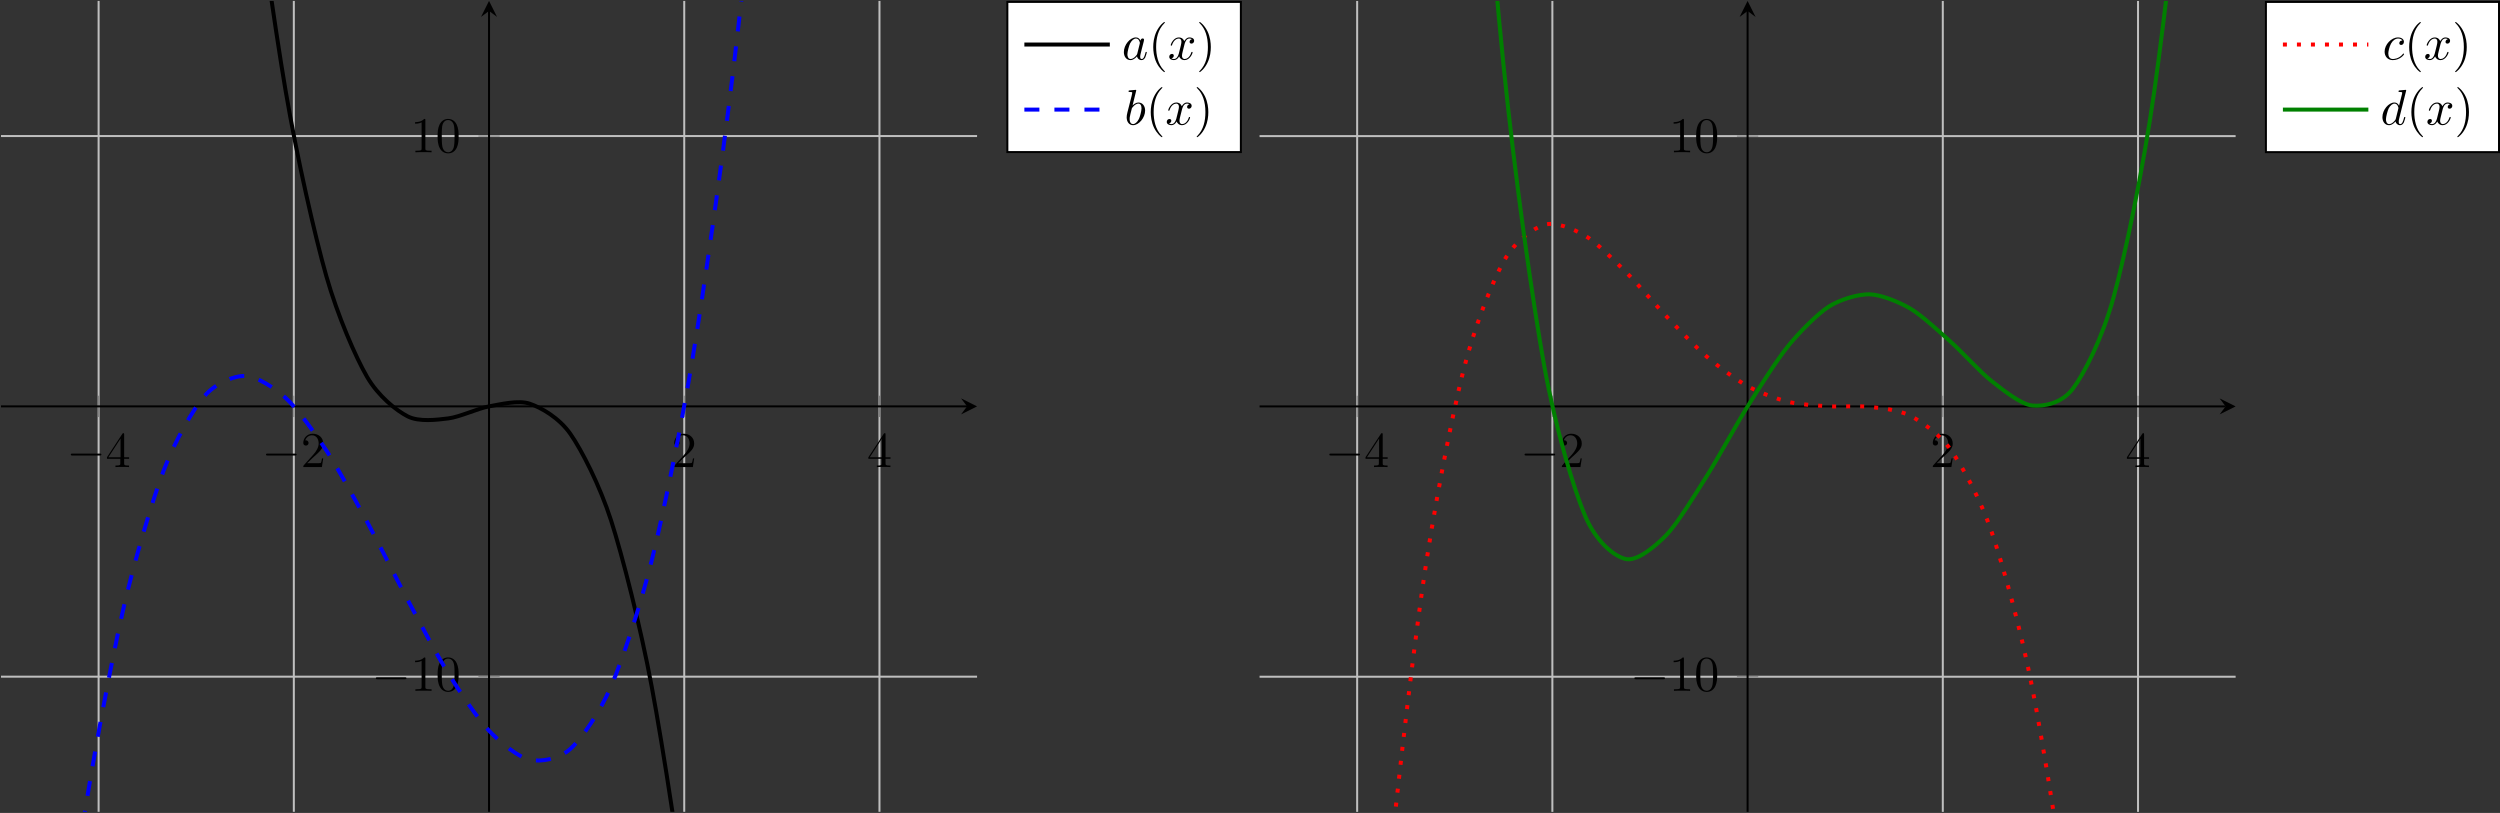 <?xml version="1.0" encoding="UTF-8"?>
<svg xmlns="http://www.w3.org/2000/svg" xmlns:xlink="http://www.w3.org/1999/xlink" width="497.571pt" height="161.793pt" viewBox="0 0 497.571 161.793" version="1.1">
<rect x="0" y="0" width="497.571" height="161.793" fill="#333333" stroke="none"/>
<defs>
<g>
<symbol overflow="visible" id="glyph0-0">
<path style="stroke:none;" d=""/>
</symbol>
<symbol overflow="visible" id="glyph0-1">
<path style="stroke:none;" d="M 6.562 -2.297 C 6.734 -2.297 6.922 -2.297 6.922 -2.5 C 6.922 -2.688 6.734 -2.688 6.562 -2.688 L 1.172 -2.688 C 1 -2.688 0.828 -2.688 0.828 -2.5 C 0.828 -2.297 1 -2.297 1.172 -2.297 Z M 6.562 -2.297 "/>
</symbol>
<symbol overflow="visible" id="glyph1-0">
<path style="stroke:none;" d=""/>
</symbol>
<symbol overflow="visible" id="glyph1-1">
<path style="stroke:none;" d="M 2.938 -1.641 L 2.938 -0.781 C 2.938 -0.422 2.906 -0.312 2.172 -0.312 L 1.969 -0.312 L 1.969 0 C 2.375 -0.031 2.891 -0.031 3.312 -0.031 C 3.734 -0.031 4.25 -0.031 4.672 0 L 4.672 -0.312 L 4.453 -0.312 C 3.719 -0.312 3.703 -0.422 3.703 -0.781 L 3.703 -1.641 L 4.688 -1.641 L 4.688 -1.953 L 3.703 -1.953 L 3.703 -6.484 C 3.703 -6.688 3.703 -6.75 3.531 -6.75 C 3.453 -6.75 3.422 -6.75 3.344 -6.625 L 0.281 -1.953 L 0.281 -1.641 Z M 2.984 -1.953 L 0.562 -1.953 L 2.984 -5.672 Z M 2.984 -1.953 "/>
</symbol>
<symbol overflow="visible" id="glyph1-2">
<path style="stroke:none;" d="M 1.266 -0.766 L 2.328 -1.797 C 3.875 -3.172 4.469 -3.703 4.469 -4.703 C 4.469 -5.844 3.578 -6.641 2.359 -6.641 C 1.234 -6.641 0.5 -5.719 0.5 -4.828 C 0.5 -4.281 1 -4.281 1.031 -4.281 C 1.203 -4.281 1.547 -4.391 1.547 -4.812 C 1.547 -5.062 1.359 -5.328 1.016 -5.328 C 0.938 -5.328 0.922 -5.328 0.891 -5.312 C 1.109 -5.969 1.656 -6.328 2.234 -6.328 C 3.141 -6.328 3.562 -5.516 3.562 -4.703 C 3.562 -3.906 3.078 -3.125 2.516 -2.5 L 0.609 -0.375 C 0.5 -0.266 0.5 -0.234 0.5 0 L 4.203 0 L 4.469 -1.734 L 4.234 -1.734 C 4.172 -1.438 4.109 -1 4 -0.844 C 3.938 -0.766 3.281 -0.766 3.062 -0.766 Z M 1.266 -0.766 "/>
</symbol>
<symbol overflow="visible" id="glyph1-3">
<path style="stroke:none;" d="M 2.938 -6.375 C 2.938 -6.625 2.938 -6.641 2.703 -6.641 C 2.078 -6 1.203 -6 0.891 -6 L 0.891 -5.688 C 1.094 -5.688 1.672 -5.688 2.188 -5.953 L 2.188 -0.781 C 2.188 -0.422 2.156 -0.312 1.266 -0.312 L 0.953 -0.312 L 0.953 0 C 1.297 -0.031 2.156 -0.031 2.562 -0.031 C 2.953 -0.031 3.828 -0.031 4.172 0 L 4.172 -0.312 L 3.859 -0.312 C 2.953 -0.312 2.938 -0.422 2.938 -0.781 Z M 2.938 -6.375 "/>
</symbol>
<symbol overflow="visible" id="glyph1-4">
<path style="stroke:none;" d="M 4.578 -3.188 C 4.578 -3.984 4.531 -4.781 4.188 -5.516 C 3.734 -6.484 2.906 -6.641 2.5 -6.641 C 1.891 -6.641 1.172 -6.375 0.75 -5.453 C 0.438 -4.766 0.391 -3.984 0.391 -3.188 C 0.391 -2.438 0.422 -1.547 0.844 -0.781 C 1.266 0.016 2 0.219 2.484 0.219 C 3.016 0.219 3.781 0.016 4.219 -0.938 C 4.531 -1.625 4.578 -2.406 4.578 -3.188 Z M 2.484 0 C 2.094 0 1.5 -0.25 1.328 -1.203 C 1.219 -1.797 1.219 -2.719 1.219 -3.312 C 1.219 -3.953 1.219 -4.609 1.297 -5.141 C 1.484 -6.328 2.234 -6.422 2.484 -6.422 C 2.812 -6.422 3.469 -6.234 3.656 -5.25 C 3.766 -4.688 3.766 -3.938 3.766 -3.312 C 3.766 -2.562 3.766 -1.891 3.656 -1.25 C 3.5 -0.297 2.938 0 2.484 0 Z M 2.484 0 "/>
</symbol>
<symbol overflow="visible" id="glyph1-5">
<path style="stroke:none;" d="M 3.297 2.391 C 3.297 2.359 3.297 2.344 3.125 2.172 C 1.891 0.922 1.562 -0.969 1.562 -2.5 C 1.562 -4.234 1.938 -5.969 3.172 -7.203 C 3.297 -7.328 3.297 -7.344 3.297 -7.375 C 3.297 -7.453 3.266 -7.484 3.203 -7.484 C 3.094 -7.484 2.203 -6.797 1.609 -5.531 C 1.109 -4.438 0.984 -3.328 0.984 -2.5 C 0.984 -1.719 1.094 -0.516 1.641 0.625 C 2.25 1.844 3.094 2.5 3.203 2.5 C 3.266 2.5 3.297 2.469 3.297 2.391 Z M 3.297 2.391 "/>
</symbol>
<symbol overflow="visible" id="glyph1-6">
<path style="stroke:none;" d="M 2.875 -2.5 C 2.875 -3.266 2.766 -4.469 2.219 -5.609 C 1.625 -6.828 0.766 -7.484 0.672 -7.484 C 0.609 -7.484 0.562 -7.438 0.562 -7.375 C 0.562 -7.344 0.562 -7.328 0.75 -7.141 C 1.734 -6.156 2.297 -4.578 2.297 -2.5 C 2.297 -0.781 1.938 0.969 0.703 2.219 C 0.562 2.344 0.562 2.359 0.562 2.391 C 0.562 2.453 0.609 2.5 0.672 2.5 C 0.766 2.5 1.672 1.812 2.25 0.547 C 2.766 -0.547 2.875 -1.656 2.875 -2.5 Z M 2.875 -2.5 "/>
</symbol>
<symbol overflow="visible" id="glyph2-0">
<path style="stroke:none;" d=""/>
</symbol>
<symbol overflow="visible" id="glyph2-1">
<path style="stroke:none;" d="M 3.719 -3.766 C 3.531 -4.141 3.25 -4.406 2.797 -4.406 C 1.641 -4.406 0.406 -2.938 0.406 -1.484 C 0.406 -0.547 0.953 0.109 1.719 0.109 C 1.922 0.109 2.422 0.062 3.016 -0.641 C 3.094 -0.219 3.453 0.109 3.922 0.109 C 4.281 0.109 4.5 -0.125 4.672 -0.438 C 4.828 -0.797 4.969 -1.406 4.969 -1.422 C 4.969 -1.531 4.875 -1.531 4.844 -1.531 C 4.75 -1.531 4.734 -1.484 4.703 -1.344 C 4.531 -0.703 4.359 -0.109 3.953 -0.109 C 3.672 -0.109 3.656 -0.375 3.656 -0.562 C 3.656 -0.781 3.672 -0.875 3.781 -1.312 C 3.891 -1.719 3.906 -1.828 4 -2.203 L 4.359 -3.594 C 4.422 -3.875 4.422 -3.891 4.422 -3.938 C 4.422 -4.109 4.312 -4.203 4.141 -4.203 C 3.891 -4.203 3.75 -3.984 3.719 -3.766 Z M 3.078 -1.188 C 3.016 -1 3.016 -0.984 2.875 -0.812 C 2.438 -0.266 2.031 -0.109 1.75 -0.109 C 1.25 -0.109 1.109 -0.656 1.109 -1.047 C 1.109 -1.547 1.422 -2.766 1.656 -3.234 C 1.969 -3.812 2.406 -4.188 2.812 -4.188 C 3.453 -4.188 3.594 -3.375 3.594 -3.312 C 3.594 -3.25 3.578 -3.188 3.562 -3.141 Z M 3.078 -1.188 "/>
</symbol>
<symbol overflow="visible" id="glyph2-2">
<path style="stroke:none;" d="M 3.328 -3.016 C 3.391 -3.266 3.625 -4.188 4.312 -4.188 C 4.359 -4.188 4.609 -4.188 4.812 -4.062 C 4.531 -4 4.344 -3.766 4.344 -3.516 C 4.344 -3.359 4.453 -3.172 4.719 -3.172 C 4.938 -3.172 5.25 -3.344 5.25 -3.75 C 5.25 -4.266 4.672 -4.406 4.328 -4.406 C 3.75 -4.406 3.406 -3.875 3.281 -3.656 C 3.031 -4.312 2.5 -4.406 2.203 -4.406 C 1.172 -4.406 0.594 -3.125 0.594 -2.875 C 0.594 -2.766 0.703 -2.766 0.719 -2.766 C 0.797 -2.766 0.828 -2.797 0.844 -2.875 C 1.188 -3.938 1.844 -4.188 2.188 -4.188 C 2.375 -4.188 2.719 -4.094 2.719 -3.516 C 2.719 -3.203 2.547 -2.547 2.188 -1.141 C 2.031 -0.531 1.672 -0.109 1.234 -0.109 C 1.172 -0.109 0.953 -0.109 0.734 -0.234 C 0.984 -0.297 1.203 -0.5 1.203 -0.781 C 1.203 -1.047 0.984 -1.125 0.844 -1.125 C 0.531 -1.125 0.297 -0.875 0.297 -0.547 C 0.297 -0.094 0.781 0.109 1.219 0.109 C 1.891 0.109 2.25 -0.594 2.266 -0.641 C 2.391 -0.281 2.75 0.109 3.344 0.109 C 4.375 0.109 4.938 -1.172 4.938 -1.422 C 4.938 -1.531 4.859 -1.531 4.828 -1.531 C 4.734 -1.531 4.719 -1.484 4.688 -1.422 C 4.359 -0.344 3.688 -0.109 3.375 -0.109 C 2.984 -0.109 2.828 -0.422 2.828 -0.766 C 2.828 -0.984 2.875 -1.203 2.984 -1.641 Z M 3.328 -3.016 "/>
</symbol>
<symbol overflow="visible" id="glyph2-3">
<path style="stroke:none;" d="M 2.375 -6.812 C 2.375 -6.812 2.375 -6.922 2.25 -6.922 C 2.031 -6.922 1.297 -6.844 1.031 -6.812 C 0.953 -6.812 0.844 -6.797 0.844 -6.625 C 0.844 -6.5 0.938 -6.5 1.094 -6.5 C 1.562 -6.5 1.578 -6.438 1.578 -6.328 C 1.578 -6.266 1.5 -5.922 1.453 -5.719 L 0.625 -2.469 C 0.516 -1.969 0.469 -1.797 0.469 -1.453 C 0.469 -0.516 1 0.109 1.734 0.109 C 2.906 0.109 4.141 -1.375 4.141 -2.812 C 4.141 -3.719 3.609 -4.406 2.812 -4.406 C 2.359 -4.406 1.938 -4.109 1.641 -3.812 Z M 1.453 -3.047 C 1.5 -3.266 1.5 -3.281 1.594 -3.391 C 2.078 -4.031 2.531 -4.188 2.797 -4.188 C 3.156 -4.188 3.422 -3.891 3.422 -3.25 C 3.422 -2.656 3.094 -1.516 2.906 -1.141 C 2.578 -0.469 2.125 -0.109 1.734 -0.109 C 1.391 -0.109 1.062 -0.375 1.062 -1.109 C 1.062 -1.312 1.062 -1.5 1.219 -2.125 Z M 1.453 -3.047 "/>
</symbol>
<symbol overflow="visible" id="glyph2-4">
<path style="stroke:none;" d="M 3.953 -3.781 C 3.781 -3.781 3.656 -3.781 3.516 -3.656 C 3.344 -3.5 3.328 -3.328 3.328 -3.266 C 3.328 -3.016 3.516 -2.906 3.703 -2.906 C 3.984 -2.906 4.25 -3.156 4.25 -3.547 C 4.25 -4.031 3.781 -4.406 3.078 -4.406 C 1.734 -4.406 0.406 -2.984 0.406 -1.578 C 0.406 -0.672 0.984 0.109 2.031 0.109 C 3.453 0.109 4.281 -0.953 4.281 -1.062 C 4.281 -1.125 4.234 -1.203 4.172 -1.203 C 4.109 -1.203 4.094 -1.172 4.031 -1.094 C 3.25 -0.109 2.156 -0.109 2.047 -0.109 C 1.422 -0.109 1.141 -0.594 1.141 -1.203 C 1.141 -1.609 1.344 -2.578 1.688 -3.188 C 2 -3.766 2.547 -4.188 3.094 -4.188 C 3.422 -4.188 3.812 -4.062 3.953 -3.781 Z M 3.953 -3.781 "/>
</symbol>
<symbol overflow="visible" id="glyph2-5">
<path style="stroke:none;" d="M 5.141 -6.812 C 5.141 -6.812 5.141 -6.922 5.016 -6.922 C 4.859 -6.922 3.922 -6.828 3.75 -6.812 C 3.672 -6.797 3.609 -6.75 3.609 -6.625 C 3.609 -6.5 3.703 -6.5 3.844 -6.5 C 4.328 -6.5 4.344 -6.438 4.344 -6.328 L 4.312 -6.125 L 3.719 -3.766 C 3.531 -4.141 3.25 -4.406 2.797 -4.406 C 1.641 -4.406 0.406 -2.938 0.406 -1.484 C 0.406 -0.547 0.953 0.109 1.719 0.109 C 1.922 0.109 2.422 0.062 3.016 -0.641 C 3.094 -0.219 3.453 0.109 3.922 0.109 C 4.281 0.109 4.5 -0.125 4.672 -0.438 C 4.828 -0.797 4.969 -1.406 4.969 -1.422 C 4.969 -1.531 4.875 -1.531 4.844 -1.531 C 4.75 -1.531 4.734 -1.484 4.703 -1.344 C 4.531 -0.703 4.359 -0.109 3.953 -0.109 C 3.672 -0.109 3.656 -0.375 3.656 -0.562 C 3.656 -0.812 3.672 -0.875 3.703 -1.047 Z M 3.078 -1.188 C 3.016 -1 3.016 -0.984 2.875 -0.812 C 2.438 -0.266 2.031 -0.109 1.75 -0.109 C 1.25 -0.109 1.109 -0.656 1.109 -1.047 C 1.109 -1.547 1.422 -2.766 1.656 -3.234 C 1.969 -3.812 2.406 -4.188 2.812 -4.188 C 3.453 -4.188 3.594 -3.375 3.594 -3.312 C 3.594 -3.25 3.578 -3.188 3.562 -3.141 Z M 3.078 -1.188 "/>
</symbol>
</g>
<clipPath id="clip1">
  <path d="M 19 0 L 176 0 L 176 161.793 L 19 161.793 Z M 19 0 "/>
</clipPath>
<clipPath id="clip2">
  <path d="M 97 1 L 98 1 L 98 161.793 L 97 161.793 Z M 97 1 "/>
</clipPath>
<clipPath id="clip3">
  <path d="M 0.199 0.18 L 194.465 0.18 L 194.465 161.574 L 0.199 161.574 Z M 0.199 0.18 "/>
</clipPath>
<clipPath id="clip4">
  <path d="M 269 0 L 426 0 L 426 161.793 L 269 161.793 Z M 269 0 "/>
</clipPath>
<clipPath id="clip5">
  <path d="M 347 1 L 349 1 L 349 161.793 L 347 161.793 Z M 347 1 "/>
</clipPath>
<clipPath id="clip6">
  <path d="M 250.688 33 L 444.953 33 L 444.953 161.586 L 250.688 161.586 Z M 250.688 33 "/>
</clipPath>
<clipPath id="clip7">
  <path d="M 250.688 0.188 L 444.953 0.188 L 444.953 123 L 250.688 123 Z M 250.688 0.188 "/>
</clipPath>
<clipPath id="clip8">
  <path d="M 450 0 L 497.57 0 L 497.57 31 L 450 31 Z M 450 0 "/>
</clipPath>
</defs>
<g id="surface1">
<g clip-path="url(#clip1)" clip-rule="nonzero">
<path style="fill:none;stroke-width:0.399;stroke-linecap:butt;stroke-linejoin:miter;stroke:rgb(75%,75%,75%);stroke-opacity:1;stroke-miterlimit:10;" d="M 19.426 1371.872 L 19.426 1533.266 M 58.281 1371.872 L 58.281 1533.266 M 135.985 1371.872 L 135.985 1533.266 M 174.84 1371.872 L 174.84 1533.266 " transform="matrix(1,0,0,-1,0.199,1533.446)"/>
</g>
<path style="fill:none;stroke-width:0.399;stroke-linecap:butt;stroke-linejoin:miter;stroke:rgb(75%,75%,75%);stroke-opacity:1;stroke-miterlimit:10;" d="M 0 1398.77 L 194.266 1398.77 M 0 1506.368 L 194.266 1506.368 " transform="matrix(1,0,0,-1,0.199,1533.446)"/>
<path style="fill:none;stroke-width:0.199;stroke-linecap:butt;stroke-linejoin:miter;stroke:rgb(50%,50%,50%);stroke-opacity:1;stroke-miterlimit:10;" d="M 19.426 1450.442 L 19.426 1454.692 M 58.281 1450.442 L 58.281 1454.692 M 135.985 1450.442 L 135.985 1454.692 M 174.84 1450.442 L 174.84 1454.692 " transform="matrix(1,0,0,-1,0.199,1533.446)"/>
<path style="fill:none;stroke-width:0.199;stroke-linecap:butt;stroke-linejoin:miter;stroke:rgb(50%,50%,50%);stroke-opacity:1;stroke-miterlimit:10;" d="M 95.008 1398.77 L 99.258 1398.77 M 95.008 1506.368 L 99.258 1506.368 " transform="matrix(1,0,0,-1,0.199,1533.446)"/>
<path style="fill:none;stroke-width:0.399;stroke-linecap:butt;stroke-linejoin:miter;stroke:rgb(0%,0%,0%);stroke-opacity:1;stroke-miterlimit:10;" d="M 0 1452.567 L 192.274 1452.567 " transform="matrix(1,0,0,-1,0.199,1533.446)"/>
<path style=" stroke:none;fill-rule:nonzero;fill:rgb(0%,0%,0%);fill-opacity:1;" d="M 194.465 80.879 L 191.277 79.285 L 192.473 80.879 L 191.277 82.473 "/>
<g clip-path="url(#clip2)" clip-rule="nonzero">
<path style="fill:none;stroke-width:0.399;stroke-linecap:butt;stroke-linejoin:miter;stroke:rgb(0%,0%,0%);stroke-opacity:1;stroke-miterlimit:10;" d="M 97.133 1371.872 L 97.133 1531.274 " transform="matrix(1,0,0,-1,0.199,1533.446)"/>
</g>
<path style=" stroke:none;fill-rule:nonzero;fill:rgb(0%,0%,0%);fill-opacity:1;" d="M 97.332 0.18 L 95.738 3.367 L 97.332 2.172 L 98.926 3.367 "/>
<g style="fill:rgb(0%,0%,0%);fill-opacity:1;">
  <use xlink:href="#glyph0-1" x="13.261" y="92.962"/>
</g>
<g style="fill:rgb(0%,0%,0%);fill-opacity:1;">
  <use xlink:href="#glyph1-1" x="21.009" y="92.962"/>
</g>
<g style="fill:rgb(0%,0%,0%);fill-opacity:1;">
  <use xlink:href="#glyph0-1" x="52.113" y="92.962"/>
</g>
<g style="fill:rgb(0%,0%,0%);fill-opacity:1;">
  <use xlink:href="#glyph1-2" x="59.862" y="92.962"/>
</g>
<g style="fill:rgb(0%,0%,0%);fill-opacity:1;">
  <use xlink:href="#glyph1-2" x="133.693" y="92.962"/>
</g>
<g style="fill:rgb(0%,0%,0%);fill-opacity:1;">
  <use xlink:href="#glyph1-1" x="172.546" y="92.962"/>
</g>
<g style="fill:rgb(0%,0%,0%);fill-opacity:1;">
  <use xlink:href="#glyph0-1" x="73.974" y="137.49"/>
</g>
<g style="fill:rgb(0%,0%,0%);fill-opacity:1;">
  <use xlink:href="#glyph1-3" x="81.723" y="137.49"/>
  <use xlink:href="#glyph1-4" x="86.704" y="137.49"/>
</g>
<g style="fill:rgb(0%,0%,0%);fill-opacity:1;">
  <use xlink:href="#glyph1-3" x="81.723" y="30.308"/>
  <use xlink:href="#glyph1-4" x="86.704" y="30.308"/>
</g>
<g clip-path="url(#clip3)" clip-rule="nonzero">
<path style="fill:none;stroke-width:0.797;stroke-linecap:butt;stroke-linejoin:miter;stroke:rgb(0%,0%,0%);stroke-opacity:1;stroke-miterlimit:10;" d="M 0 2636.145 C 0 2636.145 5.848 2423.161 8.094 2350.868 C 10.34 2278.571 13.942 2174.298 16.188 2115.091 C 18.434 2055.887 22.035 1971.563 24.281 1924.149 C 26.528 1876.735 30.133 1810.286 32.379 1773.368 C 34.625 1736.454 38.227 1685.798 40.473 1658.083 C 42.719 1630.368 46.321 1593.426 48.567 1573.614 C 50.813 1553.805 54.414 1528.505 56.66 1515.301 C 58.906 1502.102 62.508 1486.36 64.754 1478.473 C 67 1470.583 70.602 1462.325 72.848 1458.454 C 75.094 1454.583 78.699 1451.723 80.946 1450.575 C 83.192 1449.426 86.793 1449.895 89.039 1450.173 C 91.285 1450.446 94.887 1452.161 97.133 1452.567 C 99.379 1452.973 102.981 1453.856 105.227 1453.098 C 107.473 1452.337 111.074 1450.313 113.321 1447.091 C 115.567 1443.868 119.168 1436.852 121.418 1429.872 C 123.664 1422.891 127.266 1408.813 129.512 1396.778 C 131.758 1384.743 135.36 1361.52 137.606 1343.133 C 139.852 1324.751 143.453 1290.301 145.699 1264.274 C 147.946 1238.243 151.547 1190.497 153.793 1155.524 C 156.039 1120.551 159.641 1057.426 161.887 1012.216 C 164.133 967.005 167.738 886.423 169.985 829.68 C 172.231 772.934 175.832 672.817 178.078 603.243 C 180.324 533.669 183.926 411.942 186.172 328.243 C 188.418 244.544 194.266 0.001 194.266 0.001 " transform="matrix(1,0,0,-1,0.199,1533.446)"/>
<path style="fill:none;stroke-width:0.797;stroke-linecap:butt;stroke-linejoin:miter;stroke:rgb(0%,0%,100%);stroke-opacity:1;stroke-dasharray:2.989,2.989;stroke-miterlimit:10;" d="M 0 1226.614 C 0 1226.614 5.848 1287.985 8.094 1307.7 C 10.34 1327.415 13.942 1354.239 16.188 1368.708 C 18.434 1383.173 22.035 1402.102 24.281 1411.966 C 26.528 1421.833 30.133 1433.903 32.379 1439.817 C 34.625 1445.731 38.227 1451.981 40.473 1454.591 C 42.719 1457.2 46.321 1458.669 48.567 1458.622 C 50.813 1458.575 54.414 1456.301 56.66 1454.247 C 58.906 1452.192 62.508 1447.219 64.754 1443.801 C 67 1440.383 70.602 1433.751 72.848 1429.622 C 75.094 1425.489 78.699 1418.231 80.946 1414.036 C 83.192 1409.844 86.793 1403.001 89.039 1399.387 C 91.285 1395.778 94.887 1390.391 97.133 1388.008 C 99.379 1385.63 102.981 1382.735 105.227 1382.235 C 107.473 1381.735 111.074 1382.372 113.321 1384.399 C 115.567 1386.423 119.168 1391.633 121.418 1396.837 C 123.664 1402.036 127.266 1412.86 129.512 1421.883 C 131.758 1430.907 135.36 1448.38 137.606 1461.876 C 139.852 1475.368 143.453 1500.532 145.699 1519.145 C 147.946 1537.758 151.547 1571.649 153.793 1596.028 C 156.039 1620.411 159.641 1664.067 161.887 1694.864 C 164.133 1725.657 167.738 1780.122 169.985 1817.981 C 172.231 1855.837 175.832 1922.149 178.078 1967.716 C 180.324 2013.286 183.926 2092.481 186.172 2146.407 C 188.418 2200.337 194.266 2356.387 194.266 2356.387 " transform="matrix(1,0,0,-1,0.199,1533.446)"/>
</g>
<path style="fill-rule:nonzero;fill:rgb(100%,100%,100%);fill-opacity:1;stroke-width:0.399;stroke-linecap:butt;stroke-linejoin:miter;stroke:rgb(0%,0%,0%);stroke-opacity:1;stroke-miterlimit:10;" d="M 200.293 1503.18 L 246.77 1503.18 L 246.77 1533.067 L 200.293 1533.067 Z M 200.293 1503.18 " transform="matrix(1,0,0,-1,0.199,1533.446)"/>
<path style="fill:none;stroke-width:0.797;stroke-linecap:butt;stroke-linejoin:miter;stroke:rgb(0%,0%,0%);stroke-opacity:1;stroke-miterlimit:10;" d="M 0.002 -0 C 0.002 -0 6.143 -0 8.506 -0 C 10.865 -0 17.01 -0 17.01 -0 " transform="matrix(1,0,0,-1,203.877,8.867)"/>
<g style="fill:rgb(0%,0%,0%);fill-opacity:1;">
  <use xlink:href="#glyph2-1" x="223.276" y="11.855"/>
</g>
<g style="fill:rgb(0%,0%,0%);fill-opacity:1;">
  <use xlink:href="#glyph1-5" x="228.542" y="11.855"/>
</g>
<g style="fill:rgb(0%,0%,0%);fill-opacity:1;">
  <use xlink:href="#glyph2-2" x="232.417" y="11.855"/>
</g>
<g style="fill:rgb(0%,0%,0%);fill-opacity:1;">
  <use xlink:href="#glyph1-6" x="238.111" y="11.855"/>
</g>
<path style="fill:none;stroke-width:0.797;stroke-linecap:butt;stroke-linejoin:miter;stroke:rgb(0%,0%,100%);stroke-opacity:1;stroke-dasharray:2.989,2.989;stroke-miterlimit:10;" d="M 0.002 0.002 C 0.002 0.002 6.143 0.002 8.506 0.002 C 10.865 0.002 17.01 0.002 17.01 0.002 " transform="matrix(1,0,0,-1,203.877,21.818)"/>
<g style="fill:rgb(0%,0%,0%);fill-opacity:1;">
  <use xlink:href="#glyph2-3" x="223.771" y="24.807"/>
</g>
<g style="fill:rgb(0%,0%,0%);fill-opacity:1;">
  <use xlink:href="#glyph1-5" x="228.047" y="24.807"/>
</g>
<g style="fill:rgb(0%,0%,0%);fill-opacity:1;">
  <use xlink:href="#glyph2-2" x="231.921" y="24.807"/>
</g>
<g style="fill:rgb(0%,0%,0%);fill-opacity:1;">
  <use xlink:href="#glyph1-6" x="237.615" y="24.807"/>
</g>
<g clip-path="url(#clip4)" clip-rule="nonzero">
<path style="fill:none;stroke-width:0.399;stroke-linecap:butt;stroke-linejoin:miter;stroke:rgb(75%,75%,75%);stroke-opacity:1;stroke-miterlimit:10;" d="M 19.427 607.926 L 19.427 769.324 M 58.279 607.926 L 58.279 769.324 M 135.986 607.926 L 135.986 769.324 M 174.841 607.926 L 174.841 769.324 " transform="matrix(1,0,0,-1,250.686,769.512)"/>
</g>
<path style="fill:none;stroke-width:0.399;stroke-linecap:butt;stroke-linejoin:miter;stroke:rgb(75%,75%,75%);stroke-opacity:1;stroke-miterlimit:10;" d="M 0.002 634.824 L 194.267 634.824 M 0.002 742.422 L 194.267 742.422 " transform="matrix(1,0,0,-1,250.686,769.512)"/>
<path style="fill:none;stroke-width:0.199;stroke-linecap:butt;stroke-linejoin:miter;stroke:rgb(50%,50%,50%);stroke-opacity:1;stroke-miterlimit:10;" d="M 19.427 686.5 L 19.427 690.75 M 58.279 686.5 L 58.279 690.75 M 135.986 686.5 L 135.986 690.75 M 174.841 686.5 L 174.841 690.75 " transform="matrix(1,0,0,-1,250.686,769.512)"/>
<path style="fill:none;stroke-width:0.199;stroke-linecap:butt;stroke-linejoin:miter;stroke:rgb(50%,50%,50%);stroke-opacity:1;stroke-miterlimit:10;" d="M 95.005 634.824 L 99.259 634.824 M 95.005 742.422 L 99.259 742.422 " transform="matrix(1,0,0,-1,250.686,769.512)"/>
<path style="fill:none;stroke-width:0.399;stroke-linecap:butt;stroke-linejoin:miter;stroke:rgb(0%,0%,0%);stroke-opacity:1;stroke-miterlimit:10;" d="M 0.002 688.625 L 192.275 688.625 " transform="matrix(1,0,0,-1,250.686,769.512)"/>
<path style=" stroke:none;fill-rule:nonzero;fill:rgb(0%,0%,0%);fill-opacity:1;" d="M 444.953 80.887 L 441.766 79.293 L 442.961 80.887 L 441.766 82.48 "/>
<g clip-path="url(#clip5)" clip-rule="nonzero">
<path style="fill:none;stroke-width:0.399;stroke-linecap:butt;stroke-linejoin:miter;stroke:rgb(0%,0%,0%);stroke-opacity:1;stroke-miterlimit:10;" d="M 97.134 607.926 L 97.134 767.328 " transform="matrix(1,0,0,-1,250.686,769.512)"/>
</g>
<path style=" stroke:none;fill-rule:nonzero;fill:rgb(0%,0%,0%);fill-opacity:1;" d="M 347.82 0.188 L 346.227 3.379 L 347.82 2.184 L 349.414 3.379 "/>
<g style="fill:rgb(0%,0%,0%);fill-opacity:1;">
  <use xlink:href="#glyph0-1" x="263.747" y="92.962"/>
</g>
<g style="fill:rgb(0%,0%,0%);fill-opacity:1;">
  <use xlink:href="#glyph1-1" x="271.496" y="92.962"/>
</g>
<g style="fill:rgb(0%,0%,0%);fill-opacity:1;">
  <use xlink:href="#glyph0-1" x="302.6" y="92.962"/>
</g>
<g style="fill:rgb(0%,0%,0%);fill-opacity:1;">
  <use xlink:href="#glyph1-2" x="310.348" y="92.962"/>
</g>
<g style="fill:rgb(0%,0%,0%);fill-opacity:1;">
  <use xlink:href="#glyph1-2" x="384.179" y="92.962"/>
</g>
<g style="fill:rgb(0%,0%,0%);fill-opacity:1;">
  <use xlink:href="#glyph1-1" x="423.032" y="92.962"/>
</g>
<g style="fill:rgb(0%,0%,0%);fill-opacity:1;">
  <use xlink:href="#glyph0-1" x="324.46" y="137.49"/>
</g>
<g style="fill:rgb(0%,0%,0%);fill-opacity:1;">
  <use xlink:href="#glyph1-3" x="332.209" y="137.49"/>
  <use xlink:href="#glyph1-4" x="337.19" y="137.49"/>
</g>
<g style="fill:rgb(0%,0%,0%);fill-opacity:1;">
  <use xlink:href="#glyph1-3" x="332.209" y="30.309"/>
  <use xlink:href="#glyph1-4" x="337.19" y="30.309"/>
</g>
<g clip-path="url(#clip6)" clip-rule="nonzero">
<path style="fill:none;stroke-width:0.797;stroke-linecap:butt;stroke-linejoin:miter;stroke:rgb(100%,0%,0%);stroke-opacity:1;stroke-dasharray:0.797,1.993;stroke-miterlimit:10;" d="M 0.002 107.598 C 0.002 107.598 5.849 267.383 8.095 317.973 C 10.341 368.563 13.943 435.782 16.189 472.207 C 18.435 508.633 22.037 555.551 24.283 580.516 C 26.529 605.485 30.13 636.211 32.377 652.145 C 34.623 668.078 38.224 686.297 40.47 695.36 C 42.716 704.422 46.322 713.375 48.568 717.457 C 50.814 721.535 54.416 724.047 56.662 724.766 C 58.908 725.481 62.509 723.926 64.755 722.629 C 67.001 721.336 70.603 717.66 72.849 715.434 C 75.095 713.207 78.697 708.93 80.943 706.582 C 83.189 704.231 86.791 700.434 89.037 698.504 C 91.287 696.571 94.888 693.903 97.134 692.66 C 99.38 691.414 102.982 690.094 105.228 689.535 C 107.474 688.981 111.076 688.785 113.322 688.649 C 115.568 688.508 119.169 688.797 121.416 688.535 C 123.662 688.274 127.263 687.957 129.509 686.766 C 131.755 685.571 135.361 683.137 137.607 679.93 C 139.853 676.727 143.455 670.227 145.701 663.657 C 147.947 657.09 151.548 644.145 153.794 632.594 C 156.041 621.043 159.642 598.836 161.888 580.414 C 164.134 561.989 167.736 527.274 169.982 499.821 C 172.228 472.364 175.83 421.457 178.076 382.543 C 180.322 343.625 183.927 272.418 186.173 219.34 C 188.419 166.266 194.267 0 194.267 0 " transform="matrix(1,0,0,-1,250.686,769.512)"/>
</g>
<g clip-path="url(#clip7)" clip-rule="nonzero">
<path style="fill:none;stroke-width:0.797;stroke-linecap:butt;stroke-linejoin:miter;stroke:rgb(0%,50%,0%);stroke-opacity:1;stroke-miterlimit:10;" d="M 0.002 2410.172 C 0.002 2410.172 5.849 2033.157 8.095 1909.664 C 10.341 1786.172 13.943 1615.145 16.189 1520.125 C 18.435 1425.106 22.037 1295.836 24.283 1224.821 C 26.529 1153.809 30.13 1059.422 32.377 1008.317 C 34.623 957.207 38.224 891.414 40.47 856.465 C 42.716 821.52 46.322 778.606 48.568 756.434 C 50.814 734.262 54.416 709.086 56.662 696.668 C 58.908 684.25 62.509 672.258 64.755 666.926 C 67.001 661.598 70.603 658.801 72.849 658.258 C 75.095 657.715 78.697 660.707 80.943 663.004 C 83.189 665.301 86.791 671.258 89.037 674.813 C 91.287 678.367 94.888 685.035 97.134 688.625 C 99.38 692.211 102.982 697.918 105.228 700.676 C 107.474 703.434 111.076 707.078 113.322 708.5 C 115.568 709.926 119.169 710.989 121.416 710.934 C 123.662 710.879 127.263 709.422 129.509 708.106 C 131.755 706.789 135.361 703.446 137.607 701.442 C 139.853 699.438 143.455 695.422 145.701 693.668 C 147.947 691.914 151.548 689.012 153.794 688.801 C 156.041 688.594 159.642 689.172 161.888 692.168 C 164.134 695.16 167.736 702.164 169.982 710.375 C 172.228 718.586 175.83 735.535 178.076 751.34 C 180.322 767.145 183.927 798.141 186.173 824.274 C 188.419 850.407 194.267 939.684 194.267 939.684 " transform="matrix(1,0,0,-1,250.686,769.512)"/>
</g>
<g clip-path="url(#clip8)" clip-rule="nonzero">
<path style="fill-rule:nonzero;fill:rgb(100%,100%,100%);fill-opacity:1;stroke-width:0.399;stroke-linecap:butt;stroke-linejoin:miter;stroke:rgb(0%,0%,0%);stroke-opacity:1;stroke-miterlimit:10;" d="M 200.294 739.235 L 246.689 739.235 L 246.689 769.125 L 200.294 769.125 Z M 200.294 739.235 " transform="matrix(1,0,0,-1,250.686,769.512)"/>
</g>
<path style="fill:none;stroke-width:0.797;stroke-linecap:butt;stroke-linejoin:miter;stroke:rgb(100%,0%,0%);stroke-opacity:1;stroke-dasharray:0.797,1.993;stroke-miterlimit:10;" d="M 0 -0 C 0 -0 6.145 -0 8.504 -0 C 10.864 -0 17.008 -0 17.008 -0 " transform="matrix(1,0,0,-1,454.363,8.867)"/>
<g style="fill:rgb(0%,0%,0%);fill-opacity:1;">
  <use xlink:href="#glyph2-4" x="474.199" y="11.856"/>
</g>
<g style="fill:rgb(0%,0%,0%);fill-opacity:1;">
  <use xlink:href="#glyph1-5" x="478.511" y="11.856"/>
</g>
<g style="fill:rgb(0%,0%,0%);fill-opacity:1;">
  <use xlink:href="#glyph2-2" x="482.385" y="11.856"/>
</g>
<g style="fill:rgb(0%,0%,0%);fill-opacity:1;">
  <use xlink:href="#glyph1-6" x="488.079" y="11.856"/>
</g>
<path style="fill:none;stroke-width:0.797;stroke-linecap:butt;stroke-linejoin:miter;stroke:rgb(0%,50%,0%);stroke-opacity:1;stroke-miterlimit:10;" d="M 0 0.002 C 0 0.002 6.145 0.002 8.504 0.002 C 10.864 0.002 17.008 0.002 17.008 0.002 " transform="matrix(1,0,0,-1,454.363,21.818)"/>
<g style="fill:rgb(0%,0%,0%);fill-opacity:1;">
  <use xlink:href="#glyph2-5" x="473.762" y="24.807"/>
</g>
<g style="fill:rgb(0%,0%,0%);fill-opacity:1;">
  <use xlink:href="#glyph1-5" x="478.948" y="24.807"/>
</g>
<g style="fill:rgb(0%,0%,0%);fill-opacity:1;">
  <use xlink:href="#glyph2-2" x="482.822" y="24.807"/>
</g>
<g style="fill:rgb(0%,0%,0%);fill-opacity:1;">
  <use xlink:href="#glyph1-6" x="488.516" y="24.807"/>
</g>
</g>
</svg>
